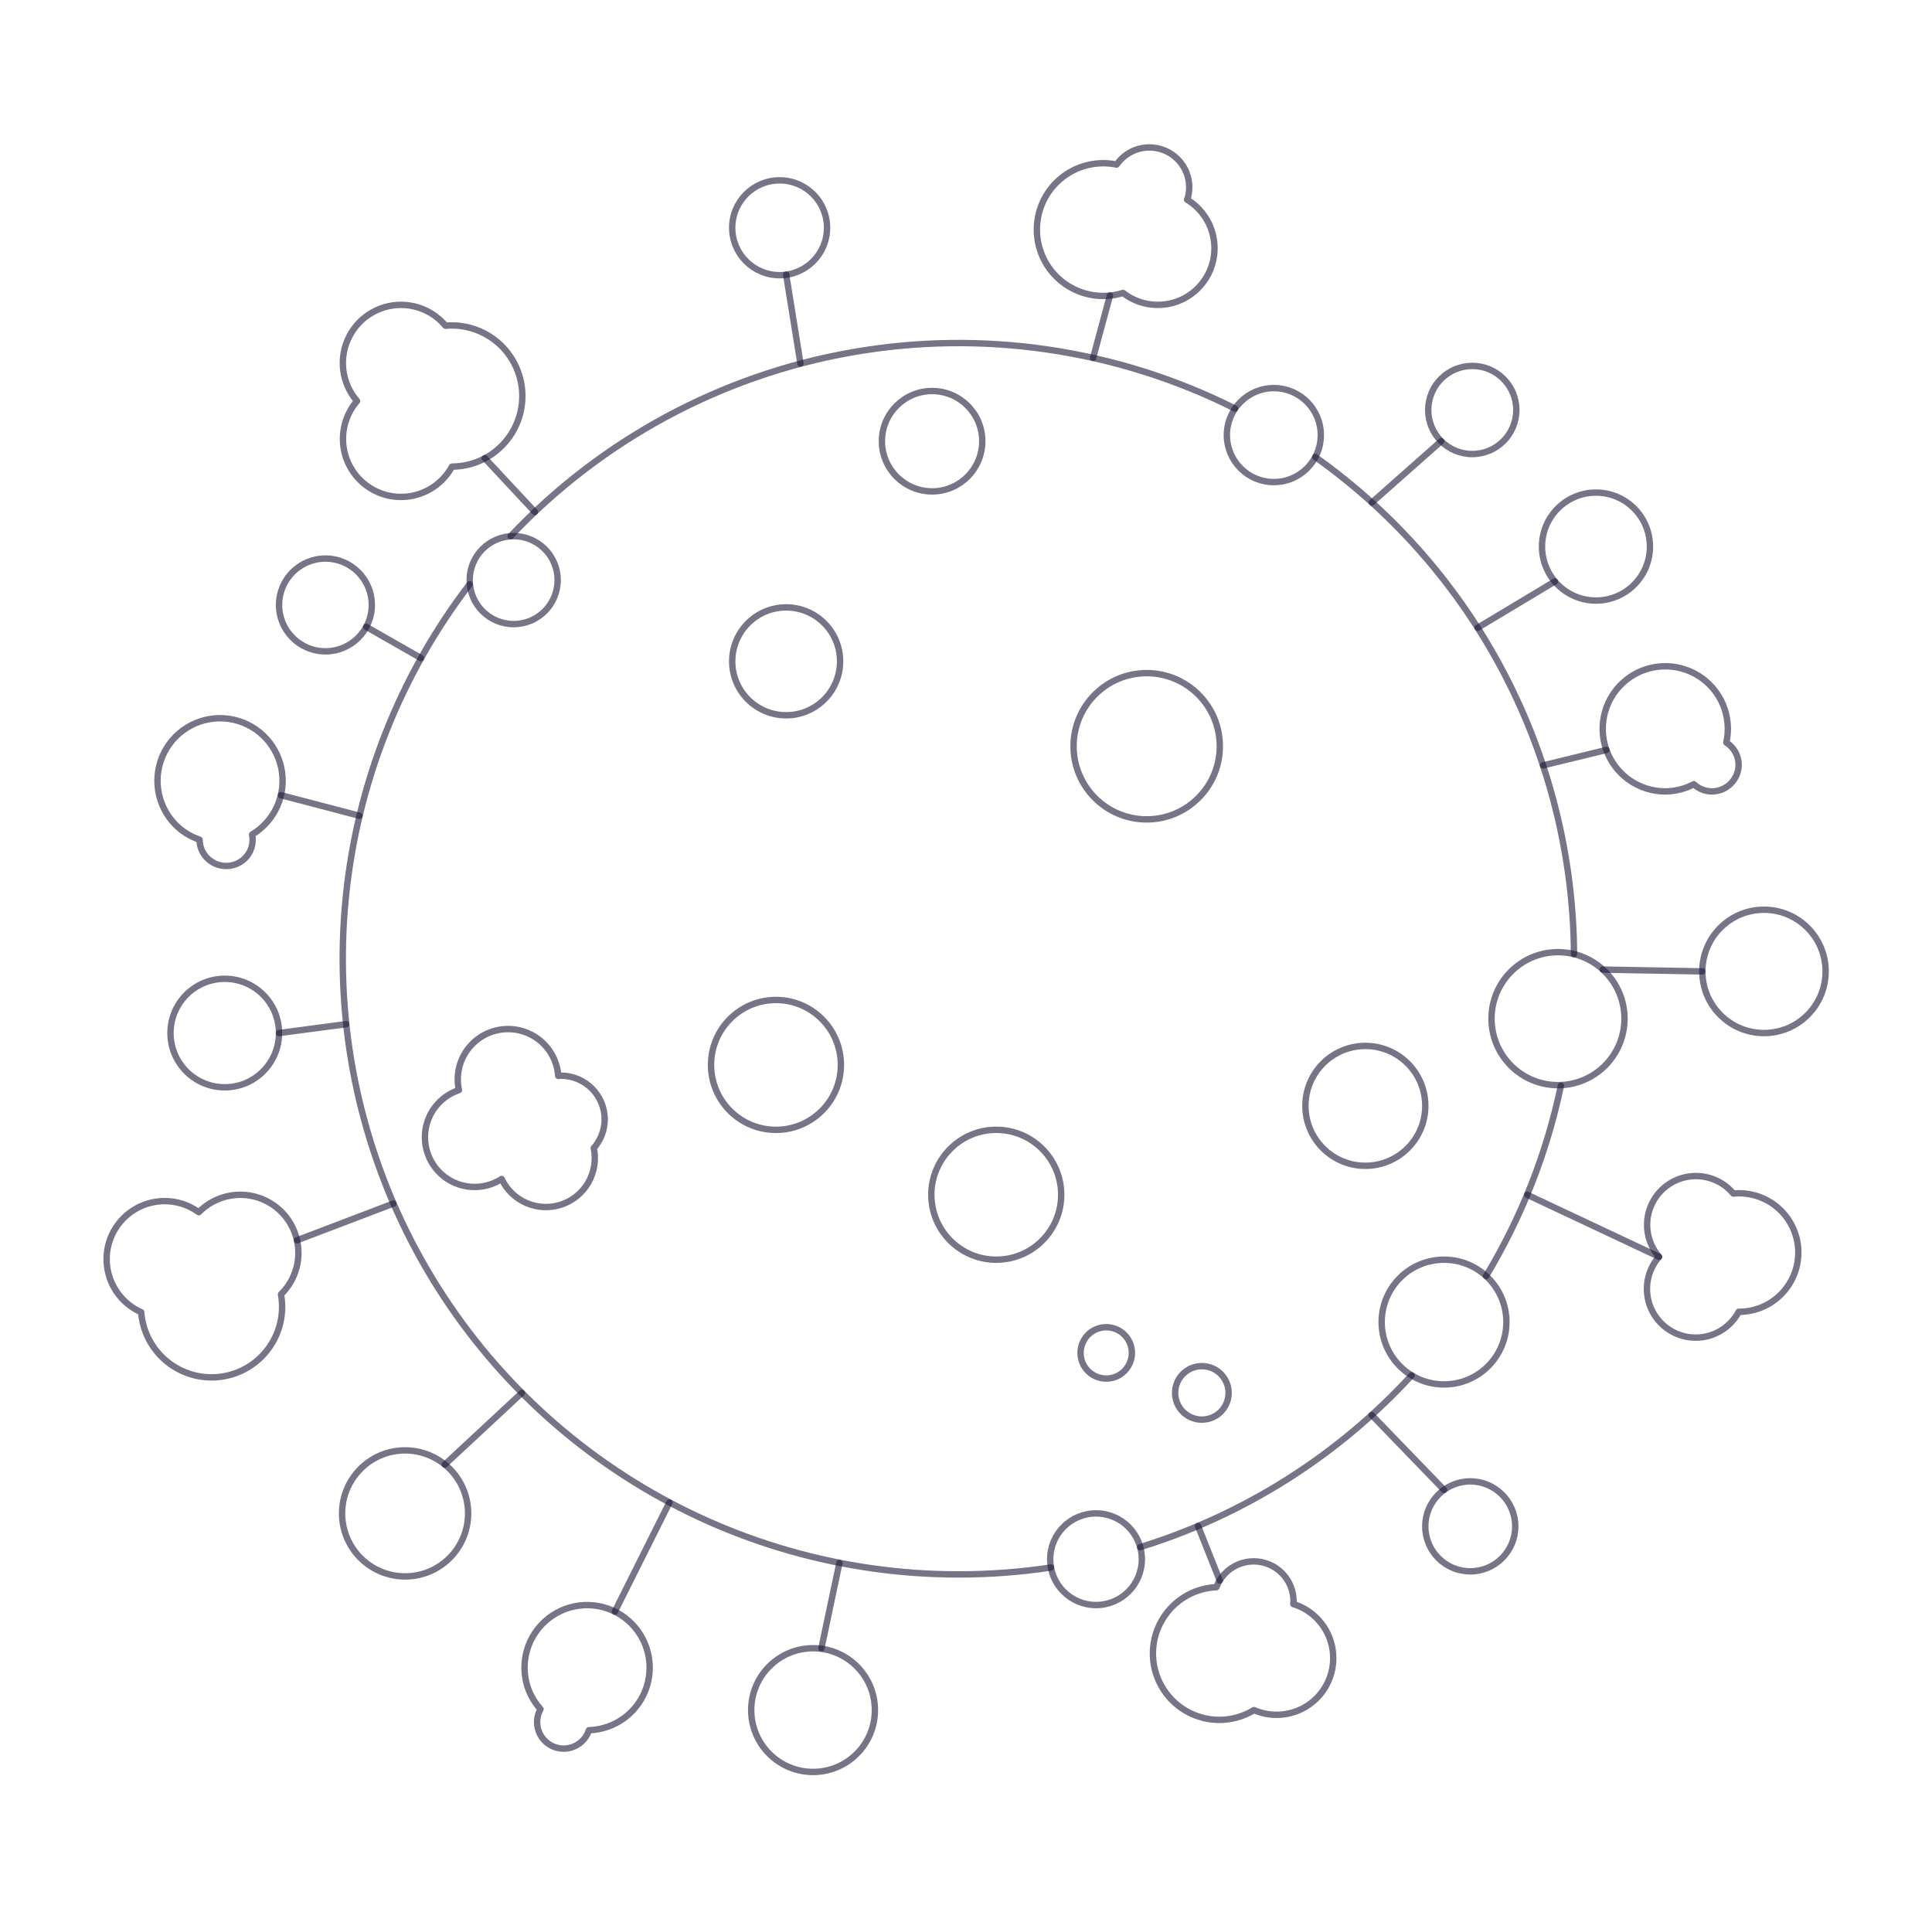 <svg width="151" height="150" viewBox="0 0 151 150" fill="none" xmlns="http://www.w3.org/2000/svg">
<path d="M96.519 31.925C87.265 27.281 76.76 25.743 66.563 27.54C56.365 29.337 47.019 34.373 39.91 41.9M123.022 74.569C122.971 66.953 121.11 59.458 117.594 52.703C114.077 45.947 109.006 40.124 102.797 35.713M116.15 99.722C118.92 95.127 120.896 90.098 121.997 84.847M89.113 120.913C97.249 118.393 104.571 113.759 110.331 107.484M36.709 45.656C31.249 52.783 27.892 61.296 27.017 70.232C26.142 79.168 27.784 88.17 31.758 96.221C35.732 104.272 41.879 111.051 49.504 115.791C57.129 120.531 65.928 123.043 74.906 123.044C77.329 123.045 79.748 122.864 82.144 122.503" stroke="#1A1938" stroke-opacity="0.6" stroke-width="0.5" stroke-linecap="round" stroke-linejoin="round"/>
<path d="M89.622 64.037C92.778 64.037 95.338 61.478 95.338 58.322C95.338 55.165 92.778 52.606 89.622 52.606C86.465 52.606 83.906 55.165 83.906 58.322C83.906 61.478 86.465 64.037 89.622 64.037Z" stroke="#1A1938" stroke-opacity="0.6" stroke-width="0.5" stroke-linecap="round" stroke-linejoin="round"/>
<path d="M61.444 55.9C63.772 55.9 65.659 54.013 65.659 51.684C65.659 49.356 63.772 47.469 61.444 47.469C59.115 47.469 57.228 49.356 57.228 51.684C57.228 54.013 59.115 55.9 61.444 55.9Z" stroke="#1A1938" stroke-opacity="0.6" stroke-width="0.5" stroke-linecap="round" stroke-linejoin="round"/>
<path d="M60.647 88.3C63.45 88.3 65.722 86.028 65.722 83.225C65.722 80.422 63.45 78.15 60.647 78.15C57.844 78.15 55.572 80.422 55.572 83.225C55.572 86.028 57.844 88.3 60.647 88.3Z" stroke="#1A1938" stroke-opacity="0.6" stroke-width="0.5" stroke-linecap="round" stroke-linejoin="round"/>
<path d="M77.865 98.447C80.668 98.447 82.941 96.175 82.941 93.372C82.941 90.569 80.668 88.297 77.865 88.297C75.063 88.297 72.79 90.569 72.79 93.372C72.79 96.175 75.063 98.447 77.865 98.447Z" stroke="#1A1938" stroke-opacity="0.6" stroke-width="0.5" stroke-linecap="round" stroke-linejoin="round"/>
<path d="M106.713 91.109C109.3 91.109 111.397 89.012 111.397 86.425C111.397 83.838 109.3 81.741 106.713 81.741C104.126 81.741 102.028 83.838 102.028 86.425C102.028 89.012 104.126 91.109 106.713 91.109Z" stroke="#1A1938" stroke-opacity="0.6" stroke-width="0.5" stroke-linecap="round" stroke-linejoin="round"/>
<path d="M121.769 84.806C124.639 84.806 126.966 82.48 126.966 79.609C126.966 76.739 124.639 74.413 121.769 74.413C118.898 74.413 116.572 76.739 116.572 79.609C116.572 82.48 118.898 84.806 121.769 84.806Z" stroke="#1A1938" stroke-opacity="0.6" stroke-width="0.5" stroke-linecap="round" stroke-linejoin="round"/>
<path d="M19.706 65.219C20.576 64.699 21.263 63.921 21.672 62.994C22.081 62.066 22.192 61.035 21.989 60.041C21.786 59.048 21.28 58.143 20.54 57.45C19.799 56.757 18.863 56.312 17.858 56.175C16.854 56.038 15.832 56.216 14.933 56.686C14.035 57.155 13.304 57.892 12.843 58.794C12.382 59.697 12.212 60.72 12.358 61.724C12.503 62.727 12.957 63.66 13.656 64.394C14.195 64.953 14.861 65.374 15.597 65.622C15.6 66.144 15.801 66.645 16.159 67.025C16.349 67.225 16.577 67.386 16.829 67.498C17.081 67.61 17.353 67.671 17.629 67.678C17.905 67.685 18.179 67.637 18.436 67.537C18.694 67.437 18.929 67.288 19.128 67.097C19.373 66.856 19.555 66.558 19.656 66.23C19.757 65.901 19.774 65.552 19.706 65.216M46.031 135.219C47.044 135.189 48.023 134.844 48.832 134.234C49.641 133.623 50.241 132.776 50.547 131.81C50.854 130.844 50.853 129.806 50.544 128.841C50.236 127.875 49.635 127.03 48.824 126.421C48.014 125.812 47.035 125.469 46.021 125.441C45.008 125.413 44.011 125.701 43.169 126.264C42.326 126.827 41.679 127.639 41.317 128.585C40.956 129.532 40.897 130.568 41.15 131.55C41.347 132.301 41.723 132.993 42.244 133.569C42.102 133.821 42.015 134.101 41.988 134.39C41.961 134.678 41.995 134.969 42.087 135.244C42.179 135.519 42.328 135.771 42.524 135.985C42.719 136.198 42.958 136.369 43.223 136.485C43.489 136.601 43.776 136.66 44.065 136.658C44.355 136.656 44.641 136.594 44.906 136.475C45.17 136.356 45.406 136.183 45.6 135.967C45.793 135.751 45.939 135.497 46.028 135.222M101.078 125.356C101.088 125.283 101.096 125.21 101.1 125.137C101.1 124.408 100.843 123.702 100.376 123.142C99.909 122.582 99.259 122.204 98.542 122.073C97.824 121.943 97.084 122.068 96.449 122.428C95.814 122.787 95.326 123.358 95.069 124.041C94.278 124.075 93.505 124.291 92.81 124.67C92.115 125.05 91.517 125.583 91.06 126.23C90.603 126.877 90.3 127.619 90.175 128.401C90.049 129.183 90.105 129.983 90.336 130.74C90.568 131.497 90.969 132.191 91.511 132.769C92.052 133.347 92.718 133.793 93.459 134.074C94.199 134.354 94.994 134.462 95.782 134.388C96.57 134.314 97.331 134.06 98.006 133.647C98.558 133.887 99.154 134.013 99.756 134.015C100.358 134.018 100.955 133.897 101.509 133.662C102.063 133.426 102.563 133.079 102.979 132.644C103.395 132.208 103.717 131.692 103.927 131.127C104.136 130.562 104.228 129.961 104.197 129.359C104.166 128.758 104.013 128.169 103.746 127.629C103.48 127.089 103.106 126.609 102.648 126.218C102.19 125.827 101.654 125.534 101.078 125.356ZM92.778 15.603C92.8 15.534 92.834 15.469 92.853 15.4C93.032 14.692 92.956 13.944 92.64 13.287C92.323 12.629 91.786 12.104 91.122 11.802C90.457 11.5 89.708 11.44 89.004 11.634C88.301 11.828 87.688 12.263 87.272 12.862C86.496 12.703 85.694 12.723 84.927 12.921C84.16 13.119 83.449 13.49 82.848 14.005C82.247 14.521 81.772 15.167 81.459 15.895C81.146 16.622 81.004 17.412 81.044 18.203C81.084 18.994 81.304 19.765 81.688 20.458C82.072 21.151 82.609 21.746 83.259 22.199C83.909 22.652 84.654 22.95 85.436 23.07C86.219 23.191 87.019 23.13 87.775 22.894C88.252 23.264 88.799 23.534 89.383 23.685C89.968 23.836 90.577 23.866 91.174 23.773C91.771 23.681 92.342 23.467 92.853 23.145C93.364 22.823 93.803 22.4 94.145 21.902C94.486 21.404 94.722 20.842 94.839 20.25C94.955 19.657 94.948 19.047 94.82 18.457C94.692 17.867 94.444 17.309 94.092 16.819C93.741 16.328 93.296 15.914 92.778 15.603ZM23.322 97.915C23.322 97.013 23.053 96.132 22.55 95.383C22.047 94.634 21.333 94.052 20.497 93.711C19.662 93.37 18.744 93.285 17.861 93.468C16.978 93.651 16.169 94.093 15.537 94.737C15.023 94.363 14.436 94.101 13.814 93.968C13.192 93.836 12.549 93.835 11.926 93.968C11.304 94.1 10.717 94.361 10.202 94.735C9.688 95.109 9.258 95.588 8.94 96.139C8.622 96.69 8.424 97.302 8.358 97.934C8.293 98.567 8.361 99.206 8.558 99.811C8.756 100.416 9.078 100.972 9.505 101.444C9.931 101.916 10.453 102.293 11.034 102.55C11.091 103.296 11.3 104.022 11.646 104.685C11.992 105.347 12.47 105.933 13.05 106.405C13.63 106.878 14.3 107.227 15.019 107.433C15.738 107.638 16.491 107.695 17.233 107.6C17.975 107.505 18.69 107.261 19.334 106.881C19.979 106.501 20.539 105.994 20.981 105.391C21.424 104.788 21.739 104.102 21.907 103.373C22.076 102.644 22.095 101.889 21.962 101.153C22.393 100.731 22.735 100.227 22.968 99.671C23.202 99.115 23.322 98.519 23.322 97.915ZM31.706 23.84C30.807 23.767 29.907 23.963 29.119 24.404C28.332 24.844 27.694 25.509 27.287 26.314C26.879 27.119 26.72 28.026 26.83 28.922C26.941 29.817 27.315 30.659 27.906 31.34C27.491 31.822 27.181 32.386 26.998 32.996C26.815 33.605 26.762 34.246 26.843 34.877C26.923 35.509 27.136 36.116 27.467 36.659C27.798 37.203 28.239 37.671 28.763 38.032C29.287 38.394 29.88 38.642 30.506 38.759C31.131 38.876 31.774 38.86 32.393 38.712C33.012 38.564 33.593 38.288 34.098 37.901C34.603 37.514 35.021 37.025 35.325 36.465C36.069 36.463 36.806 36.311 37.489 36.017C38.173 35.722 38.79 35.293 39.303 34.754C39.817 34.215 40.216 33.577 40.476 32.88C40.736 32.183 40.853 31.44 40.819 30.697C40.785 29.953 40.6 29.224 40.277 28.554C39.954 27.883 39.498 27.285 38.937 26.796C38.377 26.306 37.723 25.935 37.015 25.705C36.307 25.474 35.56 25.39 34.819 25.456C34.433 24.994 33.959 24.612 33.425 24.335C32.891 24.058 32.306 23.89 31.706 23.84ZM132.853 91.922C132.099 91.861 131.343 92.026 130.683 92.396C130.022 92.766 129.487 93.325 129.145 94C128.803 94.675 128.67 95.437 128.763 96.189C128.856 96.94 129.17 97.647 129.666 98.219C129.312 98.623 129.047 99.097 128.889 99.611C128.732 100.124 128.684 100.665 128.751 101.198C128.817 101.731 128.995 102.244 129.274 102.704C129.552 103.163 129.925 103.558 130.367 103.864C130.809 104.169 131.31 104.377 131.839 104.475C132.367 104.572 132.91 104.557 133.432 104.43C133.954 104.303 134.443 104.067 134.867 103.738C135.291 103.408 135.641 102.993 135.894 102.519C136.522 102.522 137.144 102.398 137.723 102.154C138.302 101.909 138.825 101.549 139.26 101.096C139.695 100.643 140.034 100.107 140.255 99.519C140.476 98.931 140.576 98.304 140.547 97.676C140.518 97.049 140.362 96.433 140.088 95.868C139.814 95.303 139.428 94.799 138.954 94.388C138.479 93.976 137.925 93.666 137.327 93.475C136.728 93.284 136.097 93.217 135.472 93.278C135.147 92.889 134.748 92.569 134.299 92.336C133.849 92.104 133.358 91.963 132.853 91.922ZM134.925 58.031C135.147 57.042 135.056 56.009 134.666 55.073C134.275 54.138 133.603 53.348 132.743 52.811C131.883 52.274 130.878 52.018 129.866 52.077C128.854 52.137 127.886 52.509 127.095 53.143C126.304 53.777 125.73 54.641 125.451 55.615C125.172 56.59 125.203 57.627 125.54 58.583C125.876 59.539 126.502 60.367 127.329 60.952C128.157 61.538 129.146 61.851 130.159 61.85C130.936 61.844 131.701 61.651 132.387 61.287C132.767 61.646 133.269 61.847 133.791 61.85C134.066 61.85 134.339 61.796 134.593 61.691C134.848 61.586 135.079 61.431 135.274 61.237C135.469 61.042 135.623 60.81 135.729 60.556C135.834 60.301 135.888 60.029 135.887 59.753C135.883 59.409 135.793 59.072 135.625 58.771C135.457 58.471 135.216 58.215 134.925 58.031Z" stroke="#1A1938" stroke-opacity="0.6" stroke-width="0.5" stroke-linecap="round" stroke-linejoin="round"/>
<path d="M63.547 138.481C66.217 138.481 68.381 136.317 68.381 133.647C68.381 130.977 66.217 128.812 63.547 128.812C60.877 128.812 58.712 130.977 58.712 133.647C58.712 136.317 60.877 138.481 63.547 138.481Z" stroke="#1A1938" stroke-opacity="0.6" stroke-width="0.5" stroke-linecap="round" stroke-linejoin="round"/>
<path d="M31.662 123.2C34.382 123.2 36.587 120.995 36.587 118.275C36.587 115.555 34.382 113.35 31.662 113.35C28.942 113.35 26.737 115.555 26.737 118.275C26.737 120.995 28.942 123.2 31.662 123.2Z" stroke="#1A1938" stroke-opacity="0.6" stroke-width="0.5" stroke-linecap="round" stroke-linejoin="round"/>
<path d="M17.566 84.975C19.908 84.975 21.806 83.076 21.806 80.734C21.806 78.392 19.908 76.494 17.566 76.494C15.224 76.494 13.325 78.392 13.325 80.734C13.325 83.076 15.224 84.975 17.566 84.975Z" stroke="#1A1938" stroke-opacity="0.6" stroke-width="0.5" stroke-linecap="round" stroke-linejoin="round"/>
<path d="M25.435 50.903C27.437 50.903 29.06 49.28 29.06 47.278C29.06 45.276 27.437 43.653 25.435 43.653C23.433 43.653 21.81 45.276 21.81 47.278C21.81 49.28 23.433 50.903 25.435 50.903Z" stroke="#1A1938" stroke-opacity="0.6" stroke-width="0.5" stroke-linecap="round" stroke-linejoin="round"/>
<path d="M60.934 21.506C62.981 21.506 64.641 19.847 64.641 17.8C64.641 15.753 62.981 14.094 60.934 14.094C58.887 14.094 57.228 15.753 57.228 17.8C57.228 19.847 58.887 21.506 60.934 21.506Z" stroke="#1A1938" stroke-opacity="0.6" stroke-width="0.5" stroke-linecap="round" stroke-linejoin="round"/>
<path d="M115.069 35.484C116.971 35.484 118.512 33.943 118.512 32.041C118.512 30.139 116.971 28.597 115.069 28.597C113.167 28.597 111.625 30.139 111.625 32.041C111.625 33.943 113.167 35.484 115.069 35.484Z" stroke="#1A1938" stroke-opacity="0.6" stroke-width="0.5" stroke-linecap="round" stroke-linejoin="round"/>
<path d="M124.737 46.934C127.067 46.934 128.956 45.045 128.956 42.716C128.956 40.386 127.067 38.497 124.737 38.497C122.407 38.497 120.519 40.386 120.519 42.716C120.519 45.045 122.407 46.934 124.737 46.934Z" stroke="#1A1938" stroke-opacity="0.6" stroke-width="0.5" stroke-linecap="round" stroke-linejoin="round"/>
<path d="M137.869 80.734C140.53 80.734 142.687 78.577 142.687 75.916C142.687 73.254 140.53 71.097 137.869 71.097C135.207 71.097 133.05 73.254 133.05 75.916C133.05 78.577 135.207 80.734 137.869 80.734Z" stroke="#1A1938" stroke-opacity="0.6" stroke-width="0.5" stroke-linecap="round" stroke-linejoin="round"/>
<path d="M112.862 108.197C115.555 108.197 117.737 106.014 117.737 103.322C117.737 100.629 115.555 98.447 112.862 98.447C110.17 98.447 107.987 100.629 107.987 103.322C107.987 106.014 110.17 108.197 112.862 108.197Z" stroke="#1A1938" stroke-opacity="0.6" stroke-width="0.5" stroke-linecap="round" stroke-linejoin="round"/>
<path d="M85.662 125.437C87.64 125.437 89.244 123.834 89.244 121.856C89.244 119.878 87.64 118.275 85.662 118.275C83.684 118.275 82.081 119.878 82.081 121.856C82.081 123.834 83.684 125.437 85.662 125.437Z" stroke="#1A1938" stroke-opacity="0.6" stroke-width="0.5" stroke-linecap="round" stroke-linejoin="round"/>
<path d="M47.262 87.484C47.261 86.577 46.901 85.708 46.259 85.067C45.617 84.426 44.747 84.066 43.84 84.066C43.769 84.066 43.703 84.081 43.631 84.084C43.594 83.545 43.446 83.019 43.197 82.54C42.947 82.06 42.602 81.637 42.181 81.297C41.761 80.957 41.275 80.708 40.754 80.564C40.233 80.42 39.688 80.386 39.153 80.462C38.618 80.539 38.104 80.725 37.644 81.008C37.184 81.292 36.788 81.668 36.48 82.112C36.171 82.556 35.958 83.059 35.853 83.589C35.748 84.119 35.753 84.666 35.869 85.194C35.346 85.368 34.865 85.652 34.461 86.026C34.056 86.4 33.735 86.856 33.52 87.364C33.305 87.872 33.2 88.419 33.214 88.971C33.227 89.522 33.357 90.064 33.596 90.561C33.834 91.058 34.176 91.498 34.598 91.853C35.02 92.208 35.513 92.468 36.044 92.618C36.575 92.767 37.131 92.802 37.676 92.72C38.222 92.637 38.743 92.44 39.206 92.141C39.606 92.988 40.303 93.659 41.165 94.026C42.026 94.394 42.993 94.433 43.881 94.135C44.77 93.837 45.518 93.223 45.984 92.41C46.45 91.597 46.601 90.642 46.409 89.725C46.953 89.105 47.256 88.309 47.262 87.484Z" stroke="#1A1938" stroke-opacity="0.6" stroke-width="0.5" stroke-linecap="round" stroke-linejoin="round"/>
<path d="M72.85 38.403C75.016 38.403 76.772 36.647 76.772 34.481C76.772 32.315 75.016 30.559 72.85 30.559C70.684 30.559 68.928 32.315 68.928 34.481C68.928 36.647 70.684 38.403 72.85 38.403Z" stroke="#1A1938" stroke-opacity="0.6" stroke-width="0.5" stroke-linecap="round" stroke-linejoin="round"/>
<path d="M99.56 37.675C101.587 37.675 103.231 36.031 103.231 34.003C103.231 31.975 101.587 30.331 99.56 30.331C97.532 30.331 95.888 31.975 95.888 34.003C95.888 36.031 97.532 37.675 99.56 37.675Z" stroke="#1A1938" stroke-opacity="0.6" stroke-width="0.5" stroke-linecap="round" stroke-linejoin="round"/>
<path d="M86.459 107.738C87.567 107.738 88.466 106.839 88.466 105.731C88.466 104.623 87.567 103.725 86.459 103.725C85.351 103.725 84.453 104.623 84.453 105.731C84.453 106.839 85.351 107.738 86.459 107.738Z" stroke="#1A1938" stroke-opacity="0.6" stroke-width="0.5" stroke-linecap="round" stroke-linejoin="round"/>
<path d="M93.934 110.947C95.089 110.947 96.025 110.011 96.025 108.856C96.025 107.702 95.089 106.766 93.934 106.766C92.78 106.766 91.844 107.702 91.844 108.856C91.844 110.011 92.78 110.947 93.934 110.947Z" stroke="#1A1938" stroke-opacity="0.6" stroke-width="0.5" stroke-linecap="round" stroke-linejoin="round"/>
<path d="M40.147 48.775C42.045 48.775 43.584 47.236 43.584 45.337C43.584 43.439 42.045 41.9 40.147 41.9C38.248 41.9 36.709 43.439 36.709 45.337C36.709 47.236 38.248 48.775 40.147 48.775Z" stroke="#1A1938" stroke-opacity="0.6" stroke-width="0.5" stroke-linecap="round" stroke-linejoin="round"/>
<path d="M86.75 23.097L85.435 27.966M112.638 34.481L107.219 39.275M121.525 45.441L115.488 49.062M125.556 58.609L120.6 59.816M133.047 75.916L125.263 75.775M129.666 98.219L119.36 93.372M95.331 123.516L93.635 119.262M64.2 128.812L65.606 122.147M48.056 125.947L52.319 117.425M34.763 114.459L40.788 108.856M23.213 96.928L30.744 94.062M21.81 80.734L27.056 80.041M21.963 62.147L28.091 63.753M28.622 48.987L32.903 51.431M37.885 35.806L41.803 40.006M61.444 21.466L62.56 28.406" stroke="#1A1938" stroke-opacity="0.6" stroke-width="0.5" stroke-linecap="round" stroke-linejoin="round"/>
<path d="M114.913 122.803C116.854 122.803 118.428 121.229 118.428 119.288C118.428 117.346 116.854 115.772 114.913 115.772C112.971 115.772 111.397 117.346 111.397 119.288C111.397 121.229 112.971 122.803 114.913 122.803Z" stroke="#1A1938" stroke-opacity="0.6" stroke-width="0.5" stroke-linecap="round" stroke-linejoin="round"/>
<path d="M107.209 110.587L112.863 116.437" stroke="#1A1938" stroke-opacity="0.6" stroke-width="0.5" stroke-linecap="round" stroke-linejoin="round"/>
</svg>
